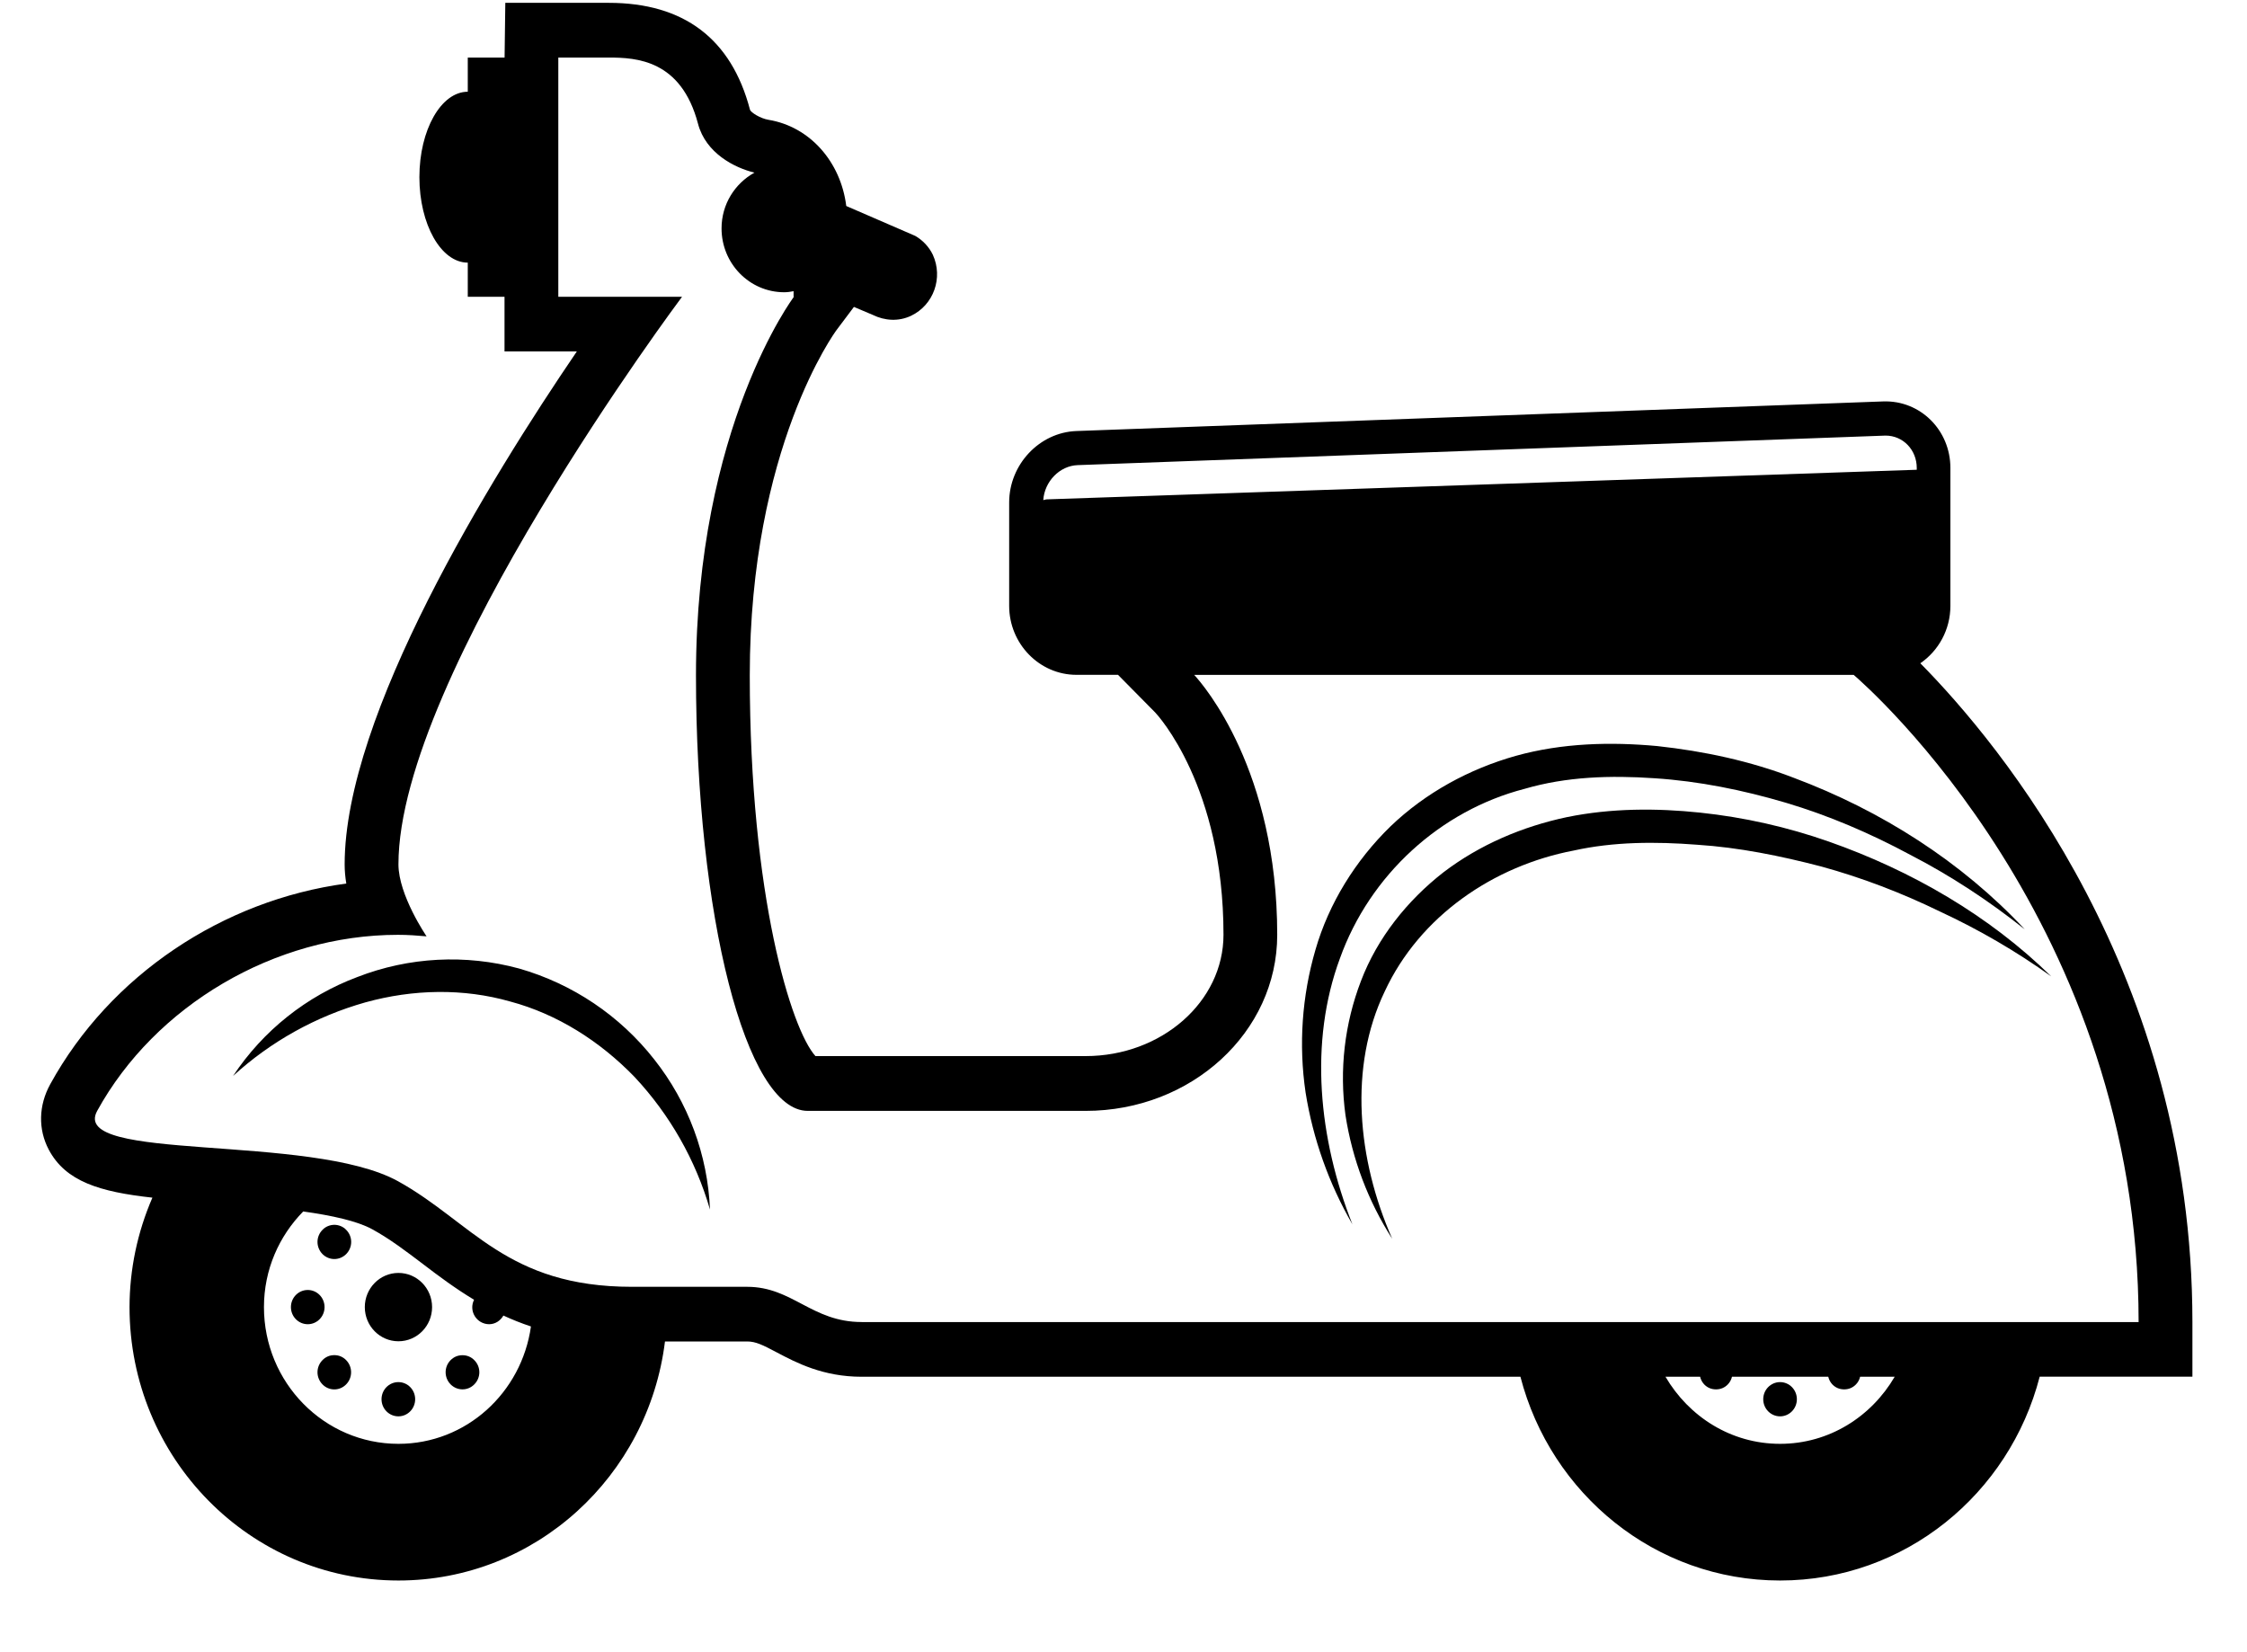 <svg width="34" height="25" viewBox="0 0 34 25" fill="none" xmlns="http://www.w3.org/2000/svg">
<g clip-path="url(#clip0_459_11246)">
<path d="M26.935 21.431C27.075 21.431 27.189 21.315 27.189 21.172C27.189 21.029 27.075 20.913 26.935 20.913C26.794 20.913 26.68 21.029 26.68 21.172C26.68 21.315 26.794 21.431 26.935 21.431Z" fill="black"/>
<path d="M29.057 10.036C29.331 9.848 29.512 9.529 29.512 9.167V7.081C29.512 6.507 29.055 6.055 28.496 6.074L16.288 6.522C15.728 6.542 15.27 7.029 15.27 7.603V9.167C15.27 9.741 15.728 10.211 16.288 10.211H16.917L17.48 10.781C17.516 10.819 18.513 11.898 18.513 14.144C18.513 15.157 17.576 15.98 16.426 15.98H12.339C11.978 15.583 11.345 13.57 11.345 10.217C11.345 6.775 12.645 5.011 12.658 4.994L12.921 4.644L13.209 4.766C13.385 4.852 13.594 4.869 13.786 4.778C14.127 4.615 14.274 4.204 14.115 3.855C14.057 3.735 13.964 3.636 13.848 3.569L12.805 3.117C12.722 2.449 12.255 1.916 11.629 1.813C11.505 1.793 11.358 1.7 11.348 1.659C11.066 0.586 10.346 0.043 9.211 0.043H7.646L7.635 0.871H7.078V1.388C6.674 1.388 6.346 1.966 6.346 2.681C6.346 3.394 6.673 3.974 7.078 3.974V4.491H7.634V5.318H8.728C7.404 7.263 5.215 10.82 5.215 13.079C5.215 13.176 5.224 13.273 5.24 13.369C3.372 13.62 1.667 14.756 0.761 16.404C0.583 16.726 0.575 17.088 0.738 17.396C0.994 17.878 1.508 18.034 2.306 18.122C2.079 18.645 1.961 19.208 1.96 19.778C1.96 22.063 3.781 23.915 6.029 23.915C8.102 23.915 9.81 22.337 10.062 20.298H11.306C11.436 20.298 11.543 20.352 11.753 20.463C12.048 20.619 12.453 20.832 13.038 20.832H23.006C23.465 22.605 25.047 23.915 26.935 23.915C28.823 23.915 30.405 22.605 30.863 20.831H33.174V20.004C33.174 14.75 30.263 11.258 29.057 10.036ZM15.837 7.556C15.819 7.557 15.803 7.566 15.786 7.567C15.805 7.287 16.031 7.049 16.305 7.038L28.531 6.591C28.796 6.591 29.003 6.807 29.003 7.081V7.108L15.837 7.556ZM6.029 21.847C4.905 21.847 3.994 20.92 3.994 19.778C3.994 19.211 4.223 18.703 4.588 18.331C5.018 18.391 5.405 18.475 5.634 18.601C5.903 18.749 6.143 18.932 6.398 19.125C6.636 19.307 6.888 19.495 7.173 19.667C7.154 19.706 7.144 19.749 7.146 19.792C7.148 19.836 7.161 19.878 7.184 19.915C7.207 19.952 7.239 19.983 7.276 20.004C7.314 20.025 7.357 20.037 7.4 20.037C7.495 20.037 7.573 19.983 7.617 19.906C7.748 19.966 7.886 20.022 8.034 20.071C7.893 21.073 7.054 21.847 6.029 21.847ZM26.935 21.847C26.192 21.847 25.555 21.436 25.201 20.832H25.725C25.735 20.875 25.756 20.915 25.786 20.947C25.809 20.971 25.837 20.991 25.868 21.004C25.899 21.017 25.932 21.023 25.966 21.023C25.999 21.023 26.032 21.017 26.063 21.004C26.094 20.991 26.122 20.971 26.145 20.947C26.176 20.915 26.197 20.875 26.207 20.832H27.664C27.674 20.875 27.695 20.915 27.725 20.947C27.748 20.971 27.776 20.991 27.807 21.004C27.838 21.017 27.871 21.023 27.905 21.023C27.938 21.023 27.971 21.017 28.002 21.004C28.033 20.991 28.061 20.971 28.084 20.947C28.115 20.915 28.136 20.875 28.146 20.832H28.669C28.316 21.436 27.677 21.847 26.935 21.847ZM13.038 20.004C12.283 20.004 11.991 19.471 11.306 19.471H9.562C7.666 19.471 7.141 18.492 6.022 17.873C4.695 17.142 1.039 17.593 1.471 16.808C2.345 15.219 4.152 14.145 6.022 14.145C6.168 14.145 6.312 14.155 6.455 14.168L6.454 14.167C6.454 14.167 6.029 13.546 6.029 13.079C6.029 10.218 10.32 4.491 10.32 4.491H8.448V0.871H9.211C9.629 0.871 10.307 0.905 10.562 1.873C10.679 2.318 11.116 2.54 11.416 2.612C11.12 2.776 10.918 3.09 10.918 3.456C10.918 3.989 11.342 4.422 11.866 4.422C11.915 4.422 11.962 4.415 12.008 4.406V4.492H12.012C12.012 4.492 10.531 6.456 10.531 10.218C10.531 13.861 11.288 16.809 12.222 16.809H16.426C18.029 16.809 19.326 15.618 19.326 14.146C19.326 11.657 18.215 10.37 18.07 10.212H28.049C28.259 10.392 32.36 13.992 32.36 20.005H13.038V20.004Z" fill="black"/>
<path d="M25.077 11.289C24.375 11.224 23.64 11.241 22.936 11.437C22.235 11.634 21.571 11.994 21.038 12.506C20.511 13.02 20.107 13.668 19.904 14.373C19.7 15.073 19.649 15.809 19.755 16.53C19.867 17.233 20.108 17.91 20.464 18.526C19.951 17.228 19.806 15.768 20.275 14.501C20.729 13.235 21.798 12.264 23.069 11.936C23.701 11.751 24.367 11.73 25.038 11.776C25.708 11.82 26.371 11.954 27.021 12.146C27.67 12.339 28.3 12.609 28.904 12.934C29.514 13.249 30.093 13.629 30.637 14.062C29.681 13.038 28.465 12.265 27.144 11.77C26.483 11.515 25.784 11.366 25.077 11.289Z" fill="black"/>
<path d="M25.725 12.296C25.066 12.227 24.382 12.227 23.71 12.364C23.043 12.505 22.393 12.778 21.84 13.2C21.295 13.625 20.841 14.191 20.593 14.844C20.345 15.49 20.264 16.189 20.359 16.875C20.462 17.541 20.703 18.177 21.066 18.744C20.536 17.542 20.406 16.143 20.952 15.003C21.482 13.861 22.599 13.101 23.811 12.87C24.415 12.736 25.048 12.733 25.681 12.782C26.314 12.823 26.939 12.95 27.557 13.111C28.174 13.28 28.776 13.511 29.355 13.793C29.945 14.067 30.509 14.395 31.038 14.774C30.096 13.851 28.923 13.174 27.672 12.734C27.042 12.513 26.389 12.366 25.725 12.296ZM7.855 14.655C7.046 14.435 6.187 14.48 5.406 14.784C4.637 15.072 3.98 15.596 3.527 16.28C4.098 15.758 4.784 15.377 5.529 15.167C6.251 14.967 7.012 14.952 7.72 15.154C8.431 15.344 9.078 15.754 9.602 16.296C10.135 16.866 10.526 17.553 10.743 18.302C10.709 17.475 10.413 16.68 9.9 16.031C9.38 15.368 8.665 14.887 7.855 14.655Z" fill="black"/>
<path d="M4.657 20.037C4.797 20.037 4.911 19.921 4.911 19.778C4.911 19.635 4.797 19.519 4.657 19.519C4.516 19.519 4.402 19.635 4.402 19.778C4.402 19.921 4.516 20.037 4.657 20.037Z" fill="black"/>
<path d="M4.879 20.581C4.831 20.63 4.804 20.695 4.804 20.764C4.804 20.832 4.831 20.898 4.879 20.947C4.978 21.049 5.139 21.049 5.238 20.947C5.337 20.846 5.338 20.683 5.238 20.581C5.215 20.556 5.187 20.538 5.156 20.524C5.125 20.511 5.092 20.505 5.059 20.505C5.025 20.505 4.992 20.511 4.961 20.524C4.93 20.538 4.902 20.556 4.879 20.581Z" fill="black"/>
<path d="M6.028 21.431C6.168 21.431 6.282 21.315 6.282 21.172C6.282 21.029 6.168 20.913 6.028 20.913C5.887 20.913 5.773 21.029 5.773 21.172C5.773 21.315 5.887 21.431 6.028 21.431Z" fill="black"/>
<path d="M6.818 20.581C6.718 20.682 6.718 20.845 6.818 20.947C6.918 21.048 7.079 21.048 7.177 20.947C7.226 20.898 7.253 20.832 7.253 20.764C7.253 20.695 7.226 20.63 7.177 20.581C7.154 20.557 7.126 20.538 7.095 20.525C7.064 20.512 7.031 20.506 6.998 20.506C6.964 20.506 6.931 20.512 6.9 20.525C6.869 20.538 6.842 20.557 6.818 20.581ZM4.879 18.61C4.831 18.658 4.804 18.724 4.804 18.792C4.804 18.86 4.831 18.926 4.879 18.975C4.979 19.076 5.139 19.076 5.239 18.975C5.287 18.926 5.314 18.86 5.314 18.792C5.314 18.724 5.287 18.658 5.239 18.61C5.216 18.585 5.188 18.566 5.157 18.553C5.126 18.54 5.093 18.533 5.059 18.533C5.026 18.533 4.992 18.54 4.961 18.553C4.93 18.566 4.902 18.585 4.879 18.61Z" fill="black"/>
<path d="M6.029 20.295C6.31 20.295 6.538 20.064 6.538 19.778C6.538 19.493 6.31 19.261 6.029 19.261C5.748 19.261 5.52 19.493 5.52 19.778C5.52 20.064 5.748 20.295 6.029 20.295Z" fill="black"/>
</g>
<defs>
<clipPath id="clip0_459_11246">
<rect width="33.333" height="25" fill="white"/>
</clipPath>
</defs>
</svg>

